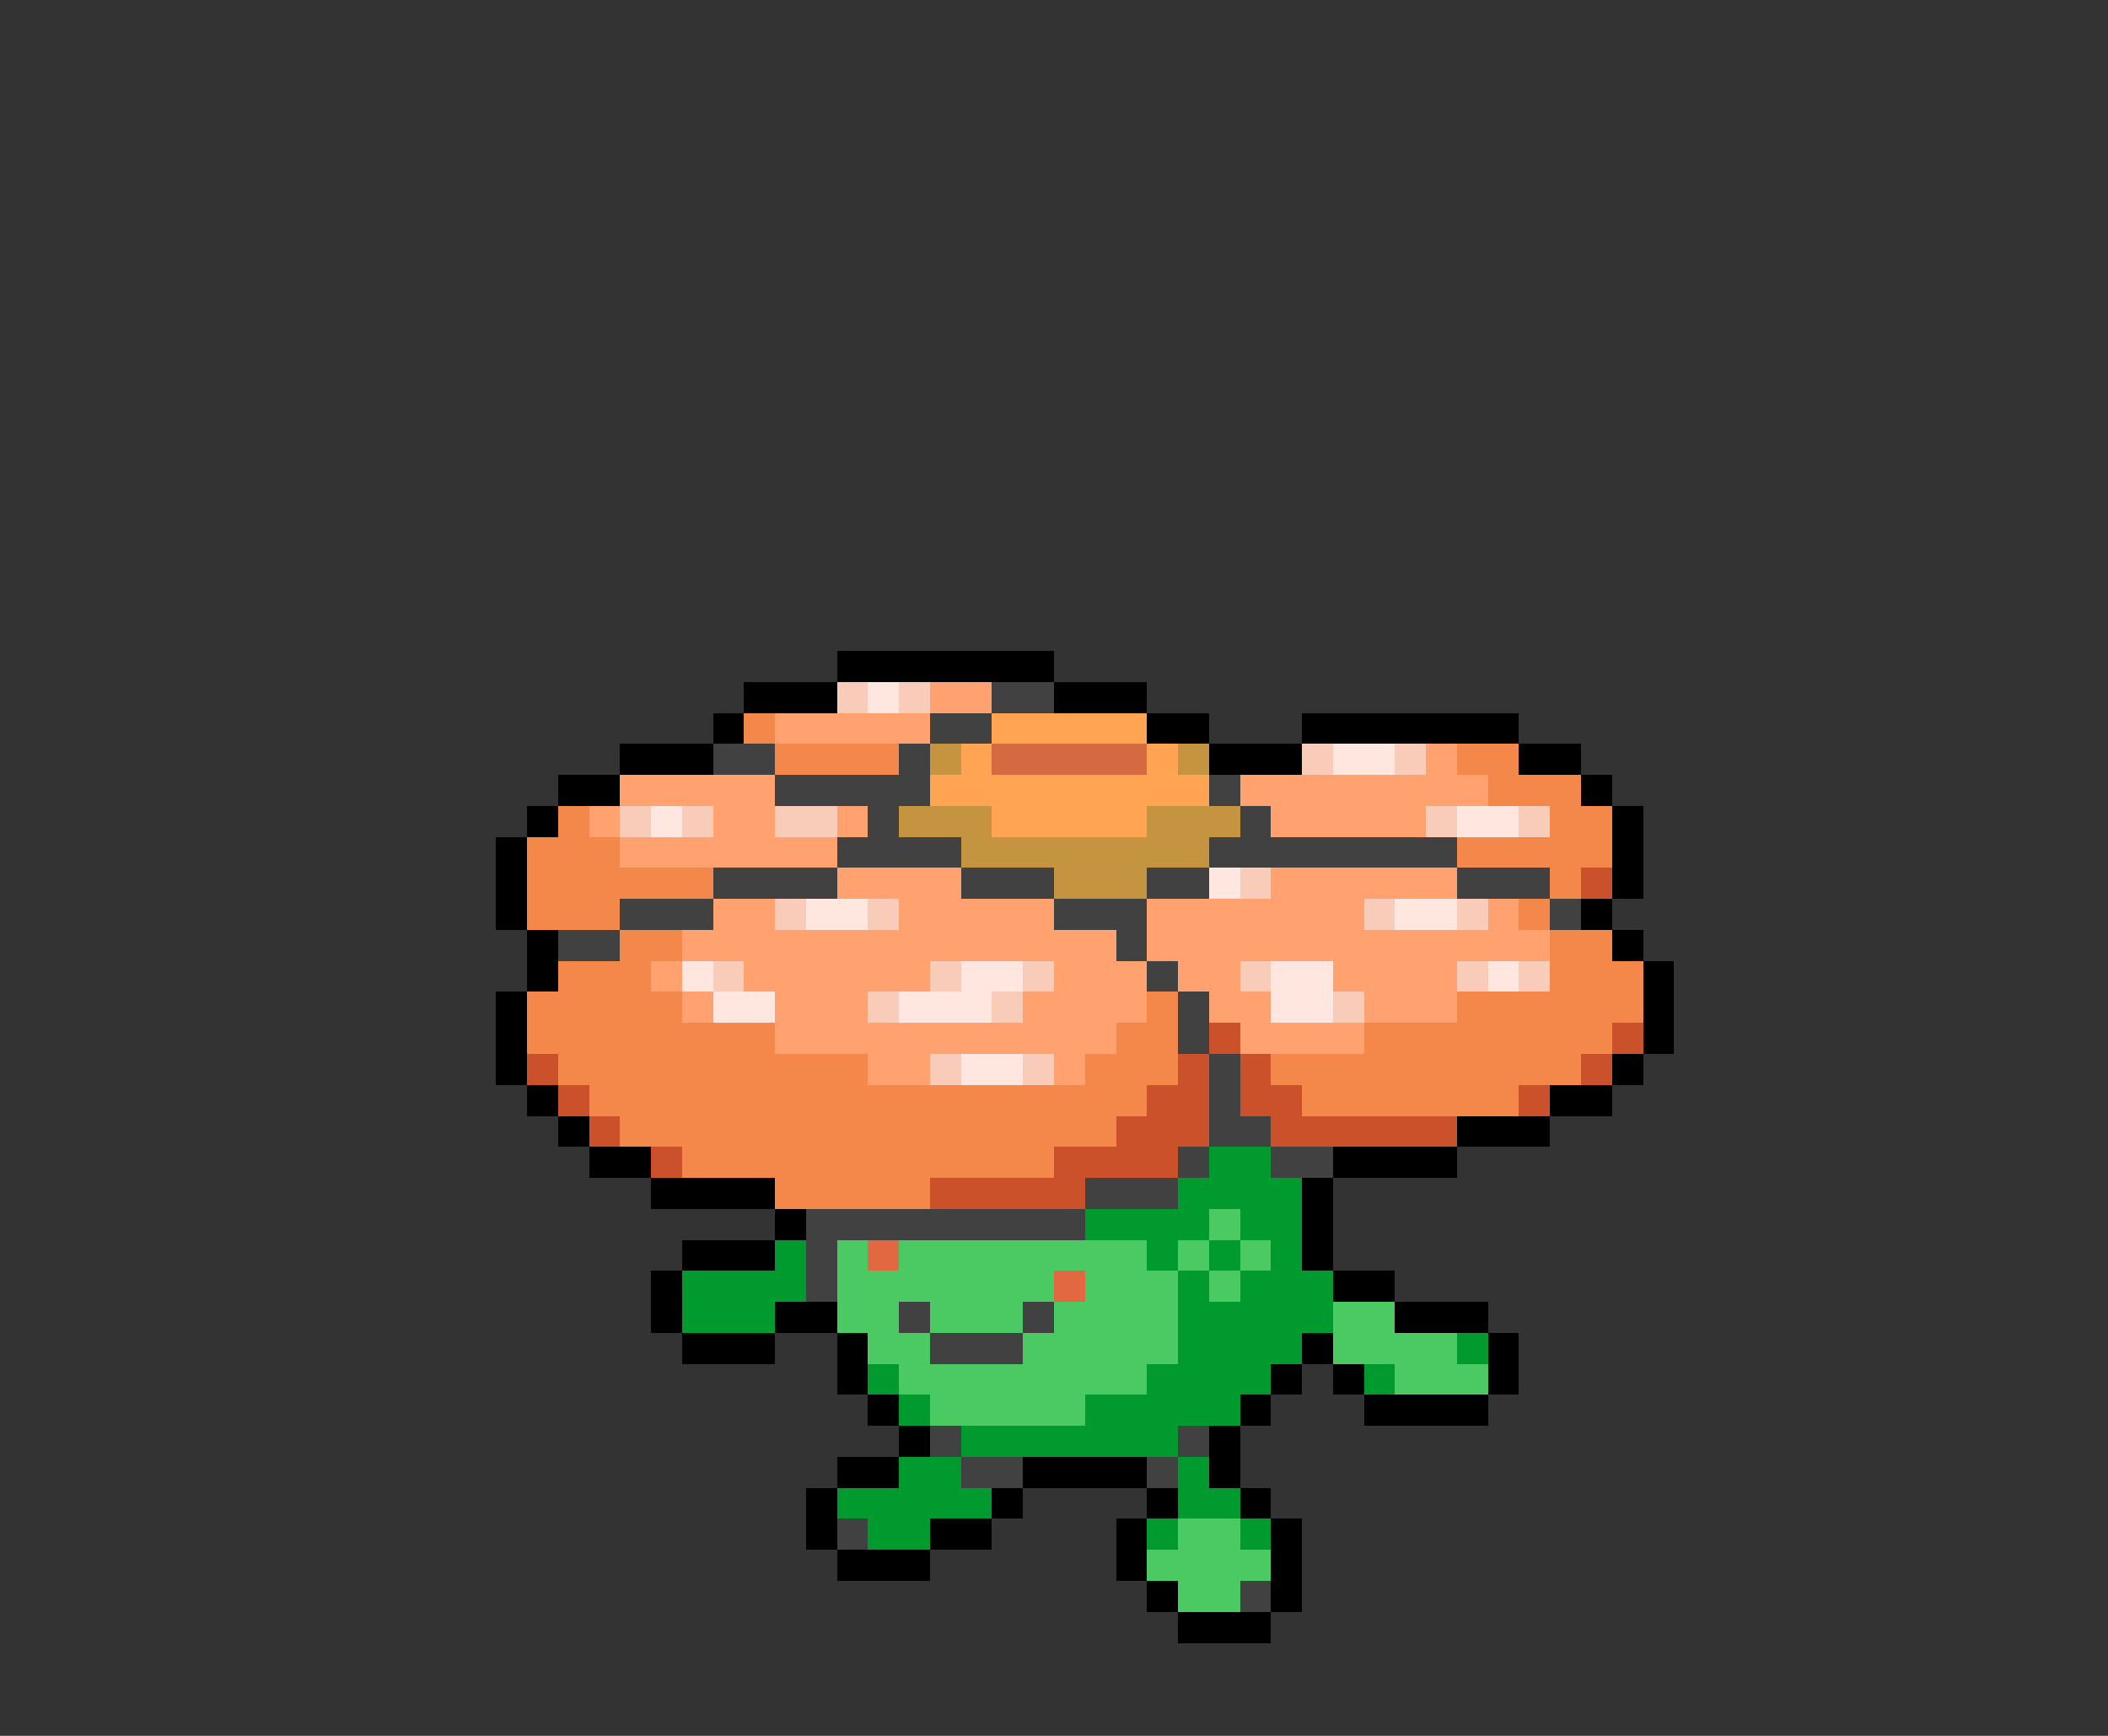 <svg xmlns="http://www.w3.org/2000/svg" viewBox="0 -0.5 68 56" shape-rendering="crispEdges">
<rect x="0" y="-0.5" width="68" height="56" fill="#333333" stroke="none"/>
<path stroke="#000000" d="M27 21h7M24 22h3M34 22h3M23 23h1M37 23h2M42 23h7M20 24h3M39 24h3M49 24h2M18 25h2M51 25h1M17 26h1M52 26h1M16 27h1M52 27h1M16 28h1M52 28h1M16 29h1M51 29h1M17 30h1M52 30h1M17 31h1M53 31h1M16 32h1M53 32h1M16 33h1M53 33h1M16 34h1M52 34h1M17 35h1M50 35h2M18 36h1M47 36h3M19 37h2M43 37h4M21 38h4M42 38h1M25 39h1M42 39h1M22 40h3M42 40h1M21 41h1M43 41h2M21 42h1M25 42h2M45 42h3M22 43h3M27 43h1M42 43h1M48 43h1M27 44h1M41 44h1M43 44h1M48 44h1M28 45h1M40 45h1M44 45h4M29 46h1M39 46h1M27 47h2M33 47h4M39 47h1M26 48h1M32 48h1M37 48h1M40 48h1M26 49h1M30 49h2M36 49h1M41 49h1M27 50h3M36 50h1M41 50h1M37 51h1M41 51h1M38 52h3" />
<path stroke="#f9ccba" d="M27 22h1M29 22h1M42 24h1M45 24h1M20 26h1M22 26h1M25 26h2M46 26h1M49 26h1M40 28h1M25 29h1M28 29h1M44 29h1M47 29h1M23 31h1M30 31h1M33 31h1M40 31h1M47 31h1M49 31h1M28 32h1M32 32h1M43 32h1M30 34h1M33 34h1" />
<path stroke="#ffe6de" d="M28 22h1M43 24h2M21 26h1M47 26h2M39 28h1M26 29h2M45 29h2M22 31h1M31 31h2M41 31h2M48 31h1M23 32h2M29 32h3M41 32h2M31 34h2" />
<path stroke="#ffa270" d="M30 22h2M25 23h5M46 24h1M20 25h5M40 25h8M19 26h1M23 26h2M27 26h1M41 26h5M20 27h7M27 28h4M41 28h6M23 29h2M29 29h5M37 29h7M48 29h1M22 30h14M37 30h13M21 31h1M24 31h6M34 31h3M38 31h2M43 31h4M22 32h1M25 32h3M33 32h4M39 32h2M44 32h3M25 33h11M40 33h4M28 34h2M34 34h1" />
<path stroke="#414141" d="M32 22h2M30 23h2M23 24h2M29 24h1M25 25h5M39 25h1M28 26h1M40 26h1M27 27h4M39 27h8M23 28h4M31 28h3M37 28h2M47 28h3M20 29h3M34 29h3M50 29h1M18 30h2M36 30h1M37 31h1M38 32h1M38 33h1M39 34h1M39 35h1M39 36h2M38 37h1M41 37h2M35 38h3M26 39h9M26 40h1M26 41h1M29 42h1M33 42h1M30 43h3M30 46h1M38 46h1M31 47h2M37 47h1M27 49h1M40 51h1" />
<path stroke="#f3884a" d="M24 23h1M25 24h4M47 24h2M48 25h3M18 26h1M50 26h2M17 27h3M47 27h5M17 28h6M50 28h1M17 29h3M49 29h1M20 30h2M50 30h2M18 31h3M50 31h3M17 32h5M37 32h1M47 32h6M17 33h8M36 33h2M44 33h8M18 34h10M35 34h3M41 34h10M19 35h18M42 35h7M20 36h16M22 37h12M25 38h5" />
<path stroke="#ffa452" d="M32 23h5M31 24h1M37 24h1M30 25h9M32 26h5" />
<path stroke="#c59441" d="M30 24h1M38 24h1M29 26h3M37 26h3M31 27h8M34 28h3" />
<path stroke="#d56a41" d="M32 24h5" />
<path stroke="#ca5129" d="M51 28h1M39 33h1M52 33h1M17 34h1M38 34h1M40 34h1M51 34h1M18 35h1M37 35h2M40 35h2M49 35h1M19 36h1M36 36h3M41 36h6M21 37h1M34 37h4M30 38h5" />
<path stroke="#009a2f" d="M39 37h2M38 38h4M35 39h4M40 39h2M25 40h1M37 40h1M39 40h1M41 40h1M22 41h4M38 41h1M40 41h3M22 42h3M38 42h5M38 43h4M47 43h1M28 44h1M37 44h4M44 44h1M29 45h1M35 45h5M31 46h7M29 47h2M38 47h1M27 48h5M38 48h2M28 49h2M37 49h1M40 49h1" />
<path stroke="#4bc963" d="M39 39h1M27 40h1M29 40h8M38 40h1M40 40h1M27 41h7M35 41h3M39 41h1M27 42h2M30 42h3M34 42h4M43 42h2M28 43h2M33 43h5M43 43h4M29 44h8M45 44h3M30 45h5M38 49h2M37 50h4M38 51h2" />
<path stroke="#e16840" d="M28 40h1M34 41h1" />
</svg>